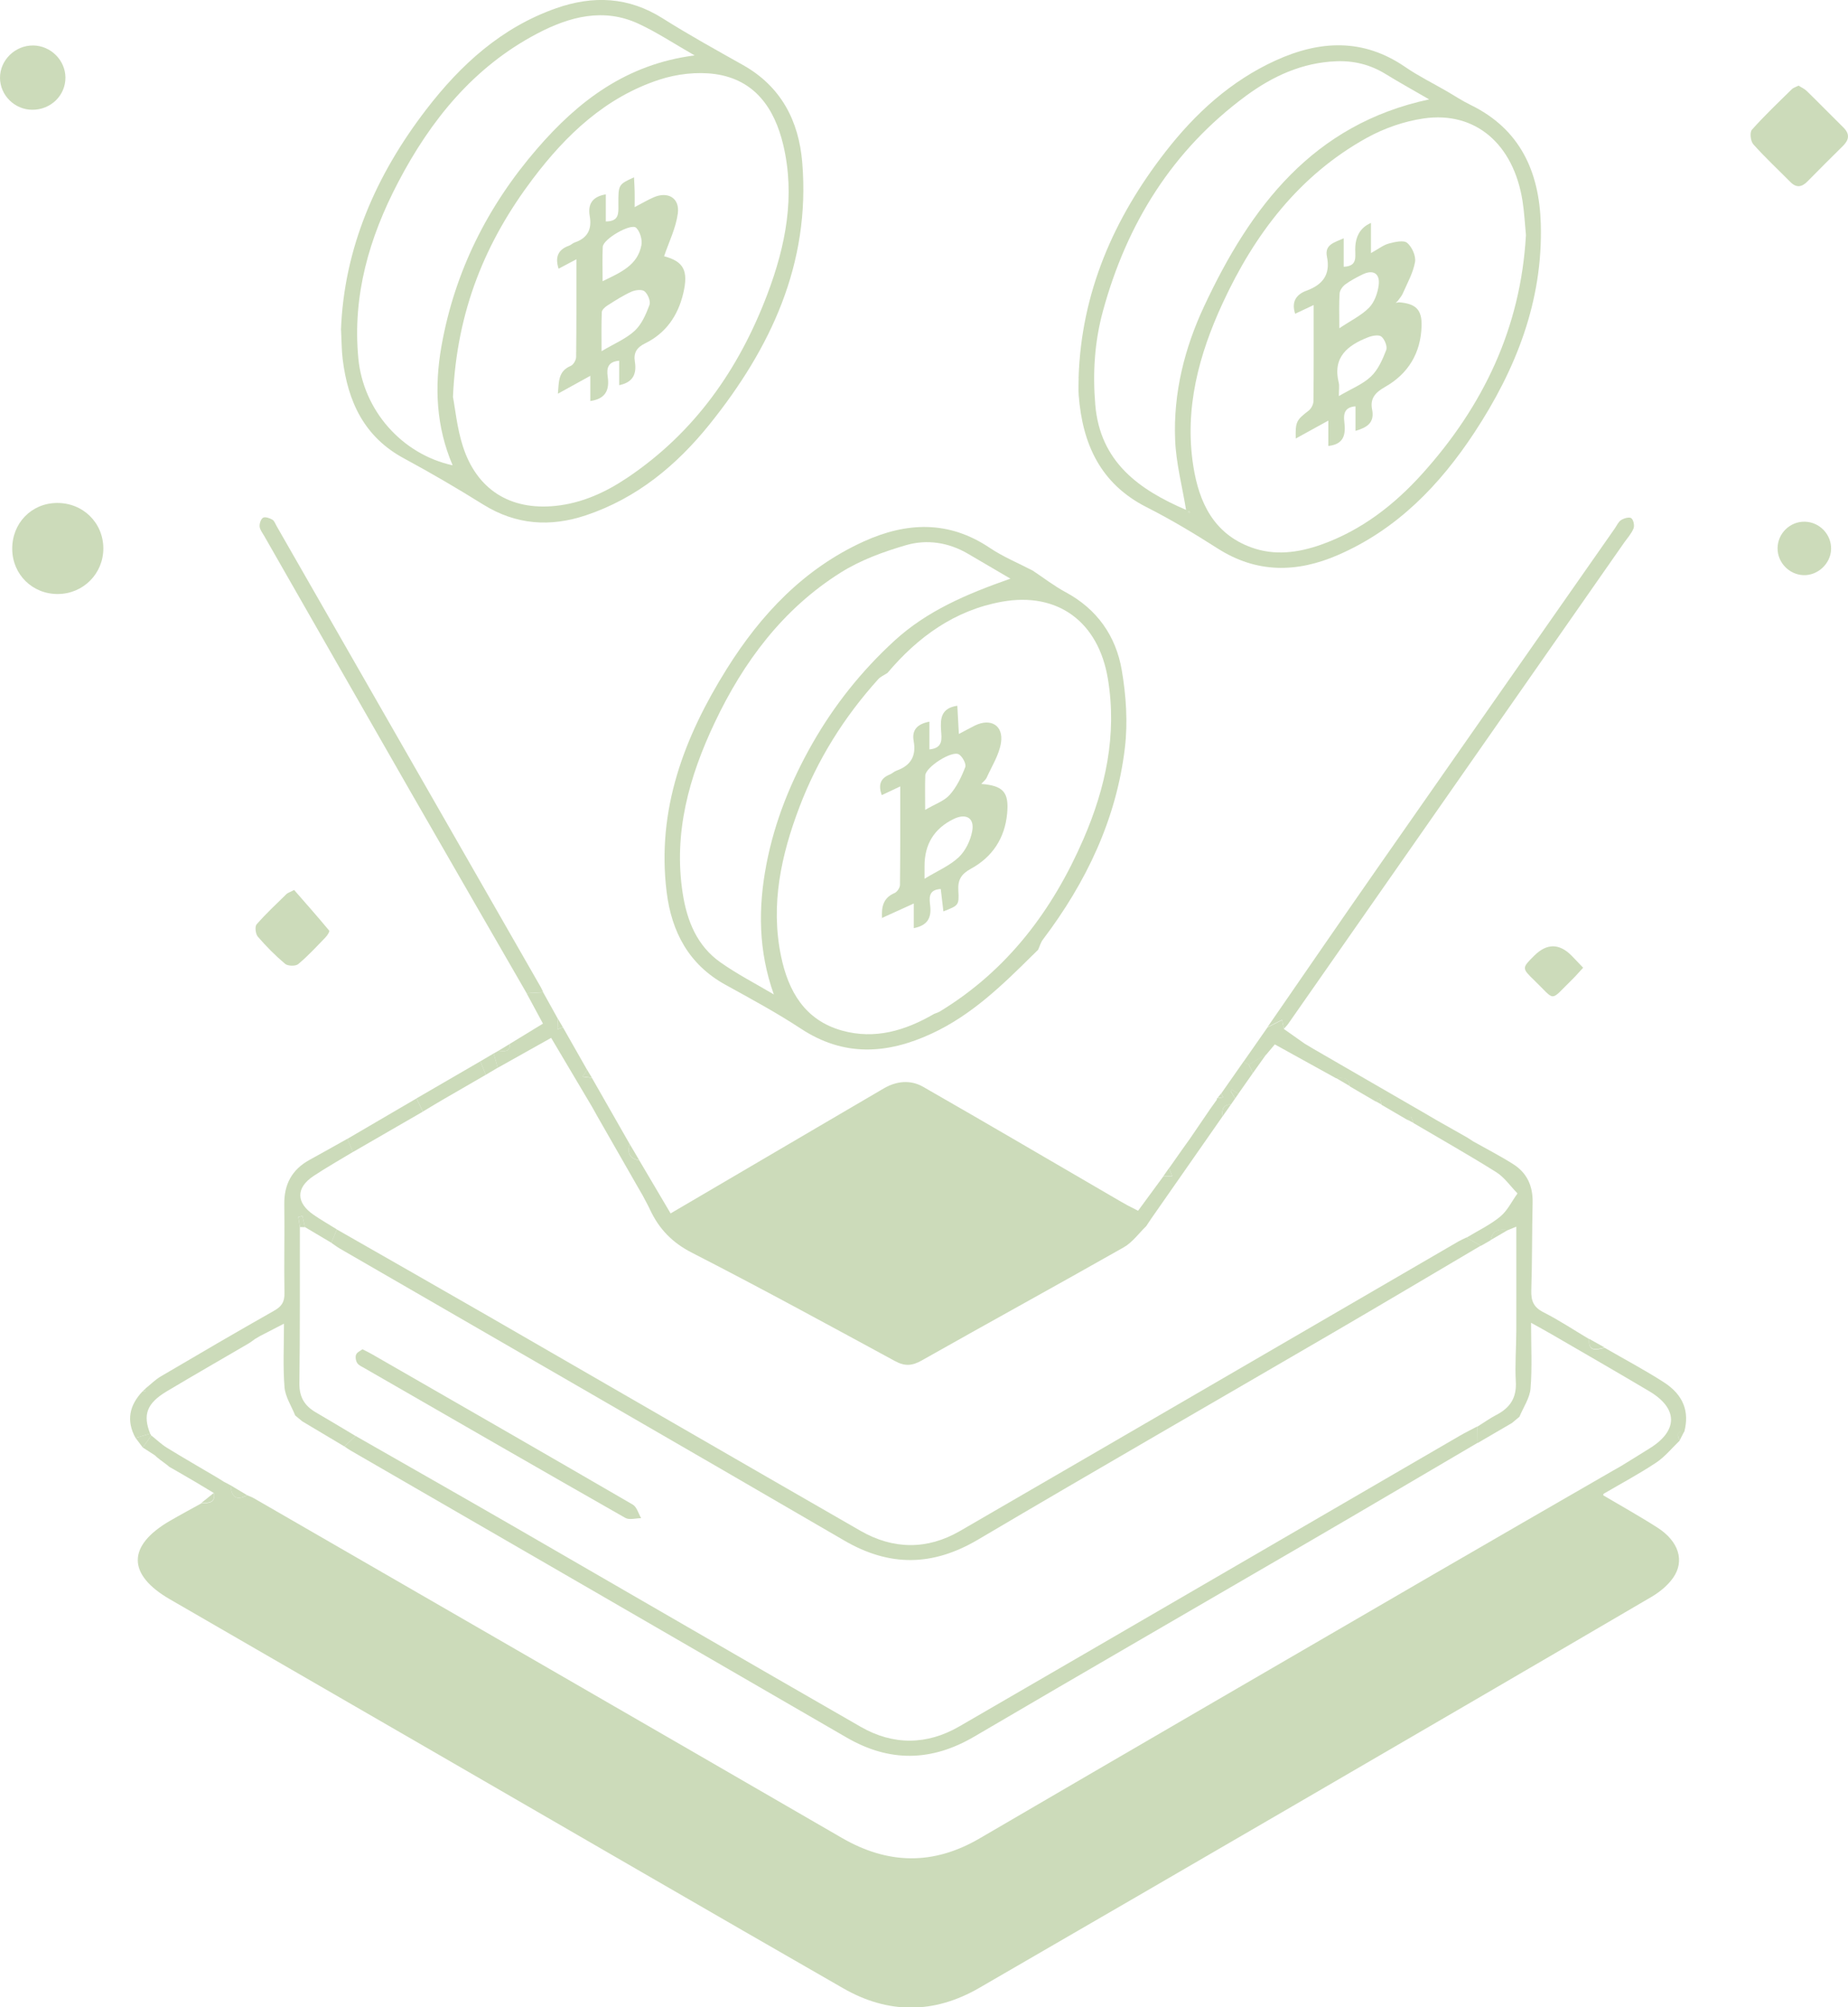 <?xml version="1.0" encoding="UTF-8"?>
<svg id="_Слой_2" data-name="Слой 2" xmlns="http://www.w3.org/2000/svg" viewBox="0 0 347.64 377.45">
  <defs>
    <style>
      .cls-1 {
        fill: #CCDBBA;
      }
    </style>
  </defs>
  <g id="_Слой_1-2" data-name="Слой 1">
    <g>
      <path class="cls-1" d="M29.14,273.66c-.76-.46-1.52-1.01-2.28-1.47,.54-.75,1.07-1.51,1.61-2.26,.97,.77,1.87,1.65,2.92,2.3,3.17,1.95,6.4,3.8,9.61,5.7l1.08,.68,1.31,.7c.12,2.15,1.03,2.97,3.1,1.85,.45,.2,.92,.36,1.34,.61,36.84,21.26,73.7,42.51,110.52,63.82,8.69,5.03,17.22,5.19,25.94,.1,28.42-16.58,56.88-33.1,85.33-49.62,11.2-6.5,22.42-12.96,33.64-19.43,.56-.32,1.11-.63,1.67-.95,1.83-1.13,3.66-2.24,5.48-3.39,5.29-3.32,5.26-7.47-.14-10.68-6.07-3.6-12.18-7.12-18.28-10.66-1.19-.69-2.4-1.35-3.97-2.22,0,4.43,.22,8.42-.1,12.36-.15,1.81-1.36,3.54-2.09,5.31-.47,.39-.93,.78-1.4,1.17-2.15,1.25-4.3,2.51-6.45,3.76l-.03-3.09c1.19-.74,2.34-1.57,3.58-2.21,2.54-1.32,3.79-3.21,3.62-6.21-.18-3.15,.08-6.33,.09-9.49,.02-6.53,0-13.07,0-19.68-.63,.26-1.09,.45-1.54,.64-1.6-.23-2.95-.05-3.27,1.91-.62,.35-1.23,.7-1.85,1.06-.9-.51-1.8-1.02-2.7-1.54,2.13-1.3,4.43-2.39,6.34-3.96,1.34-1.1,2.16-2.84,3.21-4.3l-.03-.13c-1.3-1.33-2.4-2.96-3.93-3.92-5.1-3.2-10.35-6.16-15.54-9.22-.17-.42-.33-.84-.5-1.25-.21,.22-.43,.44-.64,.66-1.63-.95-3.26-1.9-4.88-2.85-.12-.42-.23-.84-.35-1.26-.26,.21-.51,.42-.77,.63-1.63-.95-3.26-1.91-4.89-2.86-.11-1.79-1.4-1.56-2.58-1.52-3.81-2.11-7.63-4.22-11.51-6.36-.57,.67-1.09,1.3-1.61,1.92-1.09,.63-2.19,1.26-3.28,1.89-.34-.18-.67-.35-1.01-.53,1.51-2.16,3.01-4.31,4.52-6.47,.85-.43,1.7-.86,2.74-1.39,.13,.61,.25,1.15,.36,1.69,1.29,.91,2.59,1.83,3.88,2.74,.52,.31,1.05,.63,1.57,.94,6.98,4.03,13.96,8.07,20.94,12.1,.76,.44,1.51,.88,2.27,1.33,1.95,1.1,3.9,2.2,5.85,3.31,.36,.24,.73,.47,1.09,.71,2.52,1.42,5.11,2.74,7.56,4.3,2.58,1.64,3.69,4.12,3.62,7.22-.13,5.5-.07,11-.25,16.5-.06,1.96,.43,3.17,2.29,4.11,2.95,1.5,5.73,3.34,8.58,5.04-.15,2.55,1.44,2,2.93,1.64,3.72,2.15,7.52,4.16,11.13,6.48,3.7,2.38,4.85,5.53,3.85,9.31-1.51-.08-1.37,.68-.84,1.64-1.47,1.41-2.79,3.06-4.46,4.17-3.18,2.11-6.56,3.91-9.85,5.84-.04,.03-.05,.11-.13,.28,3.41,2.02,6.89,3.95,10.24,6.1,4,2.57,5.18,6.27,2.92,9.46-1.02,1.44-2.53,2.67-4.07,3.57-22.51,13.18-45.06,26.29-67.61,39.4-19.61,11.39-39.22,22.78-58.85,34.13-8.49,4.91-17.13,4.91-25.57,.06-25.37-14.55-50.66-29.23-75.98-43.86-16.9-9.76-33.8-19.52-50.69-29.29-8.05-4.66-8.04-10.08,.02-14.75,1.93-1.12,3.9-2.18,5.86-3.26,1.23-.13,2.74,.1,2.43-1.95l-3.36-2.02c-.54-.32-1.09-.63-1.63-.95-.81-.47-1.62-.94-2.43-1.41-.32-.18-.65-.37-.97-.55-.86-.74-1.52-1.11-2.38-1.85"/>
      <path class="cls-1" d="M233.9,199.63c.34,.18,.67,.35,1.01,.53,.26,.54,.52,1.08,.78,1.62l-2.74,3.9c-.39-.26-.79-.51-1.18-.77-.09,.1-.18,.19-.27,.29,.28,.45,.57,.9,.85,1.36-.26,.38-.53,.75-.79,1.13-1.52,.03-1.74,.98-1.56,2.21-4.49,6.43-8.98,12.86-13.46,19.29-.31,.46-.61,.92-.92,1.38-1.4,1.35-2.59,3.05-4.23,3.98-12.63,7.16-25.37,14.14-38.01,21.28-1.8,1.02-3.17,1.11-5.01,.11-12.69-6.88-25.36-13.8-38.21-20.38-3.72-1.9-6.2-4.49-7.89-8.12-.43-.92-.93-1.8-1.4-2.7-.3-.52-.61-1.05-.91-1.57-2.54-4.44-5.09-8.89-7.63-13.33-.31-.56-.62-1.11-.93-1.67-2.57-4.32-5.13-8.65-7.72-13.01-3.44,1.93-6.75,3.78-10.05,5.63-.25-.9-.51-1.79-.76-2.69,.29-.17,.58-.33,.87-.5,1.01,.04,2.21,.39,2.16-1.31,2.04-1.25,4.08-2.49,6.24-3.81-1.06-1.96-2.07-3.83-3.08-5.7,1.04-.06,2.07-.13,3.11-.19,.92,1.66,1.85,3.32,2.77,4.98-.02,.66-.05,1.31-.07,1.97,.34-.12,.68-.24,1.03-.35,1.51,2.66,3.03,5.32,4.54,7.98l-.84,1.29c.58,.08,1.17,.15,1.75,.23,2.37,4.16,4.75,8.32,7.12,12.47-.54,1.68-.01,2.73,1.79,3.04,1.94,3.28,3.88,6.56,5.89,9.97,9.24-5.42,18.45-10.82,27.66-16.22,4.15-2.43,8.29-4.87,12.45-7.29,2.4-1.4,5.02-1.65,7.39-.3,12.3,7.04,24.52,14.22,36.77,21.34,.55,.31,1.09,.62,1.64,.93,.65,.33,1.29,.66,2.03,1.04,1.59-2.16,3.18-4.32,4.77-6.49,.54,0,1.07,0,1.66,0-.25-.63-.42-1.07-.6-1.51,.82-1.17,1.64-2.34,2.46-3.5,.5-.7,1-1.4,1.5-2.1,1.25-1.83,2.5-3.67,3.75-5.5l1.3-1.82c-.06-.12-.02-.21,.11-.27,.36-.05,.72-.1,1.07-.14-.13-.24-.25-.48-.38-.72,1.39-1.99,2.79-3.98,4.18-5.97Z"/>
      <path class="cls-1" d="M64.14,62.08c.57-15.36,6.54-29.12,16.03-41.47,6.48-8.44,14.17-15.45,24.45-19.06,6.97-2.44,13.61-2.16,20.04,1.9,4.91,3.1,10.02,5.92,15.09,8.77,7.19,4.04,10.53,10.51,11.17,18.38,1.55,18.97-5.93,34.88-17.46,49.22-6.19,7.69-13.66,13.87-23.21,17.07-6.75,2.26-13.21,1.82-19.39-2.04-4.86-3.03-9.82-5.93-14.86-8.65-7.51-4.04-10.57-10.7-11.54-18.69-.2-1.65-.19-3.33-.3-5.43Zm21.07,12.57c.41,2.11,.75,5.79,1.85,9.23,2.61,8.18,8.9,12.12,17.42,11.25,4.99-.51,9.45-2.55,13.55-5.31,12.68-8.52,21-20.43,26.34-34.54,3.43-9.07,5.27-18.41,2.96-28.08-1.64-6.86-5.36-12.23-12.81-13.27-3.41-.47-7.22-.02-10.51,1.06-10.09,3.31-17.52,10.35-23.78,18.64-8.82,11.68-14.31,24.66-15.02,41.02ZM130.67,10.42c-3.86-2.2-7.06-4.33-10.5-5.93-6.64-3.1-13.06-1.35-19.11,1.82-11.94,6.27-20.05,16.27-26.18,28-5.41,10.34-8.6,21.22-7.47,33.08,.92,9.72,8.14,18.01,17.74,20.11-3.11-7.26-3.45-14.76-2.12-22.32,2.48-14.09,8.7-26.46,18.02-37.23,7.73-8.94,16.78-15.89,29.62-17.53Z"/>
      <path class="cls-1" d="M202.9,71.07c.5-16.06,6.61-30.01,16.33-42.51,5.63-7.24,12.28-13.34,20.76-17.2,8.33-3.79,16.46-4.19,24.36,1.24,2.46,1.69,5.16,3.02,7.75,4.52,1.51,.87,2.97,1.85,4.54,2.61,9.34,4.55,12.92,12.57,13.21,22.35,.42,14.51-4.67,27.38-12.5,39.27-6.51,9.89-14.57,18.21-25.66,23.02-7.7,3.34-15.25,3.47-22.62-1.23-4.34-2.77-8.77-5.44-13.36-7.76-8.72-4.41-12.08-11.9-12.79-21.07-.08-1.08-.01-2.17-.01-3.25Zm84.16-26.81c-.21-2.18-.31-4.35-.65-6.48-1.69-10.7-8.88-16.91-18.57-15.51-3.69,.53-7.47,1.85-10.74,3.66-12.72,7.05-21.1,18.11-27.09,31.06-4.49,9.71-7.24,19.86-5.52,30.71,1.08,6.81,3.84,12.64,10.85,15.22,4.41,1.62,8.87,1.03,13.21-.51,7.56-2.69,13.72-7.46,19.01-13.33,11.48-12.74,18.51-27.46,19.49-44.81Zm-63.94,51.63c-.72-4.43-1.89-8.8-2.06-13.21-.35-8.78,1.77-17.23,5.47-25.12,8.72-18.63,20.43-34.19,42.32-38.87-2.81-1.63-5.56-3.15-8.23-4.79-2.86-1.75-5.91-2.51-9.26-2.38-6.4,.25-11.94,2.81-16.95,6.49-13.87,10.22-22.45,24.04-26.94,40.53-1.57,5.75-1.93,11.62-1.43,17.56,.91,10.83,8.3,16,17.08,19.78Zm.71,.39c-.06-.05-.12-.15-.17-.15-.06,0-.11,.1-.17,.15l.26,.16c.03-.05,.06-.11,.08-.16Z"/>
      <path class="cls-1" d="M194.29,179.57c-5.74,5.69-11.52,11.31-19.01,14.78-8.38,3.89-16.52,4.41-24.62-.92-4.58-3.01-9.42-5.62-14.22-8.27-6.88-3.8-10.1-9.94-11.03-17.4-1.92-15.49,3.29-29.17,11.3-41.97,6.42-10.26,14.54-18.86,25.77-23.97,8.06-3.66,15.99-3.99,23.71,1.2,2.52,1.69,5.38,2.87,8.09,4.28,2.05,1.36,4,2.88,6.16,4.04,5.94,3.19,9.48,8.25,10.58,14.66,.82,4.78,1.16,9.83,.59,14.62-1.6,13.44-7.28,25.3-15.41,36.04-.42,.55-.61,1.28-.91,1.92,0,0,.02-.01,.02-.01-.34,.34-.69,.68-1.03,1.02Zm-18.59,11.09c.37-.15,.76-.26,1.1-.46,12.71-7.72,21.2-19.01,27.02-32.43,4.16-9.6,6.34-19.59,4.59-30.14-1.77-10.66-9.38-16.38-19.95-14.48-8.85,1.6-15.79,6.61-21.52,13.4-.59,.39-1.3,.68-1.75,1.19-6.4,7.1-11.4,15.07-14.8,24.01-3.44,9.05-5.47,18.32-3.47,28.02,1.36,6.61,4.48,12.07,11.48,14.02,6.19,1.73,11.92,0,17.31-3.13Zm-30.13-3.66c-2.93-8.23-2.97-16.33-1.38-24.56,1.56-8.07,4.61-15.57,8.67-22.69,4.12-7.21,9.23-13.6,15.36-19.23,6.14-5.64,13.61-8.82,21.86-11.71-3.15-1.85-5.58-3.28-8.02-4.7-3.64-2.12-7.68-2.73-11.57-1.61-4.25,1.23-8.58,2.81-12.3,5.14-10.89,6.83-18.33,16.8-23.76,28.28-4.8,10.14-7.77,20.69-6,32.07,.8,5.17,2.69,9.88,7.11,12.98,3.18,2.24,6.67,4.03,10.02,6.02Z"/>
      <path class="cls-1" d="M241.53,193.45c-.12-.54-.23-1.07-.36-1.69-1.04,.53-1.89,.96-2.74,1.39,6.85-9.92,13.67-19.85,20.57-29.74,14.9-21.36,29.84-42.69,44.77-64.04,.38-.55,.67-1.25,1.19-1.58,.54-.34,1.54-.62,1.91-.35,.42,.31,.64,1.38,.43,1.92-.39,.98-1.16,1.81-1.78,2.69-21.06,30.15-42.11,60.31-63.18,90.46-.23,.34-.54,.62-.81,.94Z"/>
      <path class="cls-1" d="M102.18,186.58c-1.04,.07-2.07,.13-3.11,.19-7.22-12.52-14.46-25.03-21.65-37.56-9.26-16.14-18.49-32.3-27.73-48.45-.33-.57-.8-1.16-.85-1.76-.05-.55,.24-1.43,.66-1.65,.41-.22,1.23,.08,1.74,.37,.38,.22,.56,.8,.81,1.23,16.57,28.91,33.14,57.82,49.71,86.73,.16,.29,.29,.6,.43,.9Z"/>
      <path class="cls-1" d="M27.38,261.09c.96-.77,1.84-1.67,2.89-2.28,7.07-4.16,14.15-8.3,21.29-12.34,1.4-.79,1.98-1.62,1.95-3.27-.1-5.57,.05-11.14-.03-16.71-.06-3.78,1.43-6.56,4.74-8.38,2.39-1.31,4.76-2.65,7.14-3.98,.35,.83,.69,1.66,1.04,2.48-2.47,1.5-5,2.92-7.41,4.52-3.35,2.22-3.32,5.02,0,7.3,1.42,.98,2.93,1.84,4.39,2.75-.35,.84-.7,1.67-1.05,2.51-1.66-.98-3.31-1.96-4.97-2.95-.16-.69-.31-1.39-.47-2.08-.26,.05-.52,.11-.78,.16,.1,.63,.2,1.27,.3,1.9-.02,9.8,.04,19.59-.09,29.39-.03,2.59,.97,4.24,3.09,5.47,2.5,1.45,4.97,2.95,7.46,4.43-.69,.66-1.38,1.32-2.07,1.99-2.65-1.58-5.3-3.16-7.95-4.74-.44-.37-.88-.73-1.32-1.1-.7-1.77-1.87-3.51-2.01-5.32-.31-3.88-.1-7.8-.1-11.94-1.77,.91-3.14,1.62-4.51,2.33-.32,.19-.64,.38-.97,.57-.4,.28-.78,.6-1.2,.84-5.13,3-10.29,5.95-15.39,9-3.73,2.23-4.52,4.39-3.1,7.94-.92,.27-1.84,.54-2.76,.81-1.77-3.25-1.16-6.13,1.31-8.74,.19,.01,.39,.02,.58,.03,.07,.04,.14,.08,.21,.11-.07-.04-.14-.07-.21-.11,0-.2,0-.39,0-.59Z"/>
      <path class="cls-1" d="M2.3,103.26c-.05-4.85,3.58-8.62,8.36-8.68,4.91-.07,8.77,3.69,8.78,8.55,0,4.73-3.76,8.53-8.52,8.57-4.8,.05-8.58-3.66-8.62-8.44Z"/>
      <path class="cls-1" d="M338.33,16.1c.5,.32,1.12,.59,1.57,1.03,2.32,2.26,4.58,4.59,6.89,6.86,1.21,1.2,1.07,2.29-.08,3.43-2.25,2.22-4.49,4.45-6.7,6.7-1.06,1.08-2.08,1.24-3.2,.11-2.34-2.36-4.78-4.63-6.99-7.11-.51-.57-.69-2.24-.26-2.72,2.37-2.66,4.97-5.13,7.52-7.63,.28-.28,.72-.39,1.25-.67Z"/>
      <path class="cls-1" d="M55.34,167.36c2.18,2.49,4.43,5.04,6.6,7.65,.11,.13-.35,.89-.68,1.22-1.68,1.74-3.32,3.53-5.17,5.07-.49,.41-1.95,.37-2.46-.06-1.84-1.55-3.55-3.28-5.13-5.11-.43-.5-.59-1.9-.22-2.32,1.75-2.01,3.71-3.82,5.61-5.69,.22-.22,.57-.31,1.44-.77Z"/>
      <path class="cls-1" d="M6.06,20.64C2.76,20.63,.02,17.92,0,14.65c-.02-3.34,2.85-6.14,6.25-6.1,3.3,.04,6.04,2.78,6.06,6.03,.02,3.37-2.77,6.08-6.24,6.06Z"/>
      <path class="cls-1" d="M339.52,98.1c2.78,.06,5.02,2.41,4.94,5.18-.07,2.71-2.53,5-5.25,4.87-2.67-.12-4.84-2.4-4.82-5.06,.02-2.79,2.35-5.05,5.12-4.99Z"/>
      <path class="cls-1" d="M297.81,181.98c-.82,.88-1.44,1.62-2.14,2.29-4.25,4.14-2.93,4.04-7.06,.06-2.35-2.27-2.32-2.31-.01-4.61q3.54-3.53,7.03-.03c.68,.69,1.34,1.4,2.18,2.28Z"/>
      <path class="cls-1" d="M66.39,216.63c-.35-.83-.69-1.66-1.04-2.48,4.33-2.53,8.67-5.07,13-7.6,.4,.83,.8,1.65,1.2,2.48-4.39,2.53-8.77,5.07-13.16,7.6Z"/>
      <path class="cls-1" d="M79.55,209.02c-.4-.83-.8-1.65-1.2-2.48,4-2.32,8.01-4.65,12.01-6.97,.34,.85,.68,1.69,1.02,2.54-2.64,1.53-5.28,3.05-7.92,4.58-.53,.31-1.05,.62-1.58,.93-.78,.47-1.55,.93-2.33,1.4Z"/>
      <path class="cls-1" d="M91.38,202.11c-.34-.85-.68-1.69-1.02-2.54,.84-.49,1.67-.99,2.51-1.48,.25,.9,.51,1.79,.76,2.69-.75,.44-1.5,.88-2.25,1.33Z"/>
      <path class="cls-1" d="M25.5,270.39c.92-.27,1.84-.54,2.76-.81q.07,.19,.21,.35c-.54,.75-1.07,1.51-1.61,2.26-.45-.6-.91-1.2-1.36-1.8Z"/>
      <path class="cls-1" d="M301.85,253.38c-1.49,.36-3.08,.91-2.93-1.64,.98,.55,1.95,1.1,2.93,1.64Z"/>
      <path class="cls-1" d="M120.26,218.18c-1.8-.3-2.32-1.36-1.79-3.04,.6,1.01,1.19,2.02,1.79,3.04Z"/>
      <path class="cls-1" d="M40.25,280.71c.32,2.05-1.19,1.83-2.43,1.95,.81-.65,1.62-1.3,2.43-1.95Z"/>
      <path class="cls-1" d="M111.35,202.67c-.58-.08-1.17-.15-1.75-.23l.84-1.29c.3,.51,.61,1.01,.91,1.52Z"/>
      <path class="cls-1" d="M105.9,193.17c-.34,.12-.68,.24-1.03,.35,.02-.66,.05-1.31,.07-1.97,.32,.54,.63,1.08,.95,1.62Z"/>
      <path class="cls-1" d="M270.19,210.57c-.76-.44-1.51-.88-2.27-1.33,.76,.44,1.51,.88,2.27,1.33Z"/>
      <path class="cls-1" d="M95.91,196.29c.04,1.7-1.16,1.35-2.16,1.31,.72-.44,1.44-.87,2.16-1.31Z"/>
      <path class="cls-1" d="M223.87,214.05c-.5,.7-1,1.4-1.5,2.1,.5-.7,1-1.4,1.5-2.1Z"/>
      <path class="cls-1" d="M228.92,206.73l-1.3,1.82,1.3-1.82Z"/>
      <path class="cls-1" d="M315.99,270.82c-.53-.96-.67-1.72,.84-1.64-.28,.55-.56,1.09-.84,1.64Z"/>
      <path class="cls-1" d="M219.91,219.65c.17,.44,.35,.88,.6,1.51h-1.66c.35-.5,.71-1.01,1.06-1.51Z"/>
      <path class="cls-1" d="M212.05,226.61c-.55-.31-1.09-.62-1.64-.93,.55,.31,1.09,.62,1.64,.93Z"/>
      <path class="cls-1" d="M246.98,197.14c-.52-.31-1.05-.63-1.57-.94,.52,.31,1.05,.63,1.57,.94Z"/>
      <path class="cls-1" d="M35.26,277.74c.54,.32,1.09,.63,1.63,.95-.54-.32-1.09-.63-1.63-.95Z"/>
      <path class="cls-1" d="M229.72,205.6c.13,.24,.25,.48,.38,.72-.36,.05-.72,.1-1.07,.14,.23-.29,.47-.58,.7-.86Z"/>
      <path class="cls-1" d="M31.86,275.77c.32,.18,.65,.37,.97,.55-.32-.18-.65-.37-.97-.55Z"/>
      <path class="cls-1" d="M277.12,214.58c-.36-.24-.73-.47-1.09-.71,.36,.24,.73,.47,1.09,.71Z"/>
      <path class="cls-1" d="M194.29,179.57c.34-.34,.69-.68,1.03-1.02-.34,.34-.69,.68-1.03,1.02Z"/>
      <path class="cls-1" d="M27.39,261.68c-.19-.01-.39-.02-.58-.03,.19-.18,.38-.37,.57-.55,0,.19,0,.39,0,.59,0,0,0,0,0,0Z"/>
      <path class="cls-1" d="M29.28,273.66s-.14-.09-.14-.09"/>
      <path class="cls-1" d="M278.57,234.23c-9.29,5.48-18.56,10.99-27.88,16.42-22.24,12.96-44.57,25.79-66.74,38.88-8.5,5.01-16.58,5.13-25.12,.16-31.59-18.38-63.26-36.61-94.89-54.9-.56-.33-1.08-.73-1.62-1.09,.35-.84,.7-1.67,1.05-2.51,9.51,5.44,19.03,10.85,28.53,16.32,23.32,13.44,46.62,26.93,69.96,40.34,6.18,3.55,12.56,3.61,18.73,.04,31.27-18.11,62.5-36.29,93.75-54.44,.49-.28,1.01-.5,1.52-.75,.9,.51,1.8,1.02,2.7,1.54Z"/>
      <path class="cls-1" d="M277.96,271.31c-10.45,6.13-20.88,12.29-31.35,18.38-21.11,12.29-42.26,24.5-63.33,36.86-8.06,4.72-15.93,4.86-24.03,.17-31.12-18.04-62.27-36.02-93.41-54.03-.36-.21-.69-.46-1.03-.69,.69-.66,1.38-1.32,2.07-1.99,9.8,5.6,19.63,11.18,29.41,16.82,21.88,12.62,43.73,25.32,65.64,37.89,6.1,3.5,12.45,3.44,18.53-.08,31.42-18.19,62.8-36.46,94.2-54.69,1.07-.62,2.19-1.16,3.28-1.74l.03,3.09Z"/>
      <path class="cls-1" d="M238.19,198.27c-.83,1.17-1.66,2.34-2.5,3.51-.26-.54-.52-1.08-.78-1.62,1.09-.63,2.19-1.26,3.28-1.89Z"/>
      <path class="cls-1" d="M43.38,279.3c1.03,.62,2.07,1.23,3.1,1.85-2.07,1.12-2.98,.31-3.1-1.85Z"/>
      <path class="cls-1" d="M283.7,231.27c-1.09,.64-2.18,1.27-3.27,1.91,.32-1.96,1.68-2.14,3.27-1.91Z"/>
      <path class="cls-1" d="M253.9,204.22l-2.58-1.52c1.18-.04,2.47-.27,2.58,1.52Z"/>
      <path class="cls-1" d="M259.9,207.71c-.37-.21-.75-.42-1.12-.63,.26-.21,.51-.42,.77-.63,.12,.42,.23,.84,.35,1.26Z"/>
      <path class="cls-1" d="M265.92,211.16c-.38-.2-.76-.4-1.14-.6,.21-.22,.43-.44,.64-.66,.17,.42,.33,.84,.5,1.25Z"/>
      <path class="cls-1" d="M285.81,266.38c-.47,.39-.93,.78-1.4,1.17,.47-.39,.93-.78,1.4-1.17Z"/>
      <path class="cls-1" d="M303.25,276.61c.56-.32,1.11-.63,1.67-.95-.56,.32-1.11,.63-1.67,.95Z"/>
      <path class="cls-1" d="M40.99,277.92l1.08,.68-1.08-.68Z"/>
      <path class="cls-1" d="M285.42,224.44l-.03-.13,.03,.13Z"/>
      <path class="cls-1" d="M231.57,207.68c-.52,.74-1.04,1.47-1.56,2.21-.18-1.23,.04-2.18,1.56-2.21Z"/>
      <path class="cls-1" d="M232.96,205.68c-.2,.29-.4,.58-.6,.87-.28-.45-.57-.9-.85-1.36,.09-.1,.18-.19,.27-.29,.39,.26,.79,.51,1.18,.77Z"/>
      <path class="cls-1" d="M120.88,224.73c-.3-.52-.61-1.05-.91-1.57,.3,.52,.61,1.05,.91,1.57Z"/>
      <path class="cls-1" d="M112.33,209.83c-.31-.56-.62-1.11-.93-1.67,.31,.56,.62,1.11,.93,1.67Z"/>
      <path class="cls-1" d="M216.54,229.18c-.31,.46-.61,.92-.92,1.38,.31-.46,.61-.92,.92-1.38Z"/>
      <path class="cls-1" d="M223.83,96.29c-.03,.05-.06,.11-.08,.16-.09-.05-.17-.11-.26-.16,.06-.06,.11-.15,.17-.15,.06,0,.11,.1,.17,.15Z"/>
      <path class="cls-1" d="M57.36,230.76l-.94-.02c-.1-.63-.2-1.27-.3-1.9,.26-.05,.52-.11,.78-.16,.16,.69,.31,1.39,.47,2.08Z"/>
      <path class="cls-1" d="M56.86,267.27c-.44-.37-.88-.73-1.32-1.1,.44,.37,.88,.73,1.32,1.1Z"/>
      <path class="cls-1" d="M48.91,251.23c-.32,.19-.64,.38-.97,.57,.32-.19,.64-.38,.97-.57Z"/>
      <path class="cls-1" d="M27.39,261.68c.07,.04,.14,.07,.21,.11-.07-.04-.14-.08-.21-.11,0,0,0,0,0,0Z"/>
      <path class="cls-1" d="M83.46,206.69c-.53,.31-1.05,.62-1.58,.93,.53-.31,1.05-.62,1.58-.93Z"/>
      <path class="cls-1" d="M68.17,253.71c.68,.35,1.21,.59,1.71,.88,16.4,9.42,32.8,18.84,49.16,28.34,.76,.44,1.06,1.68,1.57,2.55-1.01,0-2.23,.38-2.99-.06-16.37-9.32-32.68-18.72-49-28.12-.5-.29-1.12-.54-1.41-.98-.28-.42-.4-1.15-.22-1.6,.17-.44,.8-.7,1.19-1Z"/>
      <path class="cls-1" d="M108.42,48.76c-1.41,.74-2.34,1.24-3.34,1.77-.69-2.15-.14-3.58,1.96-4.33,.38-.14,.7-.48,1.08-.61,2.42-.82,3.26-2.49,2.82-4.95-.38-2.19,.41-3.65,3.02-4.09v5.09c2.51,.01,2.38-1.52,2.37-3.06-.03-3.89,0-3.89,2.94-5.24,.04,.93,.1,1.78,.12,2.64,.02,.88,0,1.76,0,2.97,1.4-.73,2.45-1.36,3.56-1.84,2.68-1.18,4.95,.11,4.56,3.03-.37,2.76-1.69,5.39-2.58,8.04,3.64,.98,4.63,2.67,3.6,6.99-.99,4.18-3.26,7.47-7.14,9.38-1.62,.79-2.23,1.79-1.96,3.46,.36,2.26-.3,3.88-2.95,4.42v-4.6c-2.15,.18-2.39,1.44-2.16,3,.36,2.46-.36,4.17-3.27,4.58v-4.74c-2.17,1.19-4.03,2.22-6.1,3.36,.2-2.18,0-4.22,2.42-5.23,.5-.21,1.01-1.1,1.01-1.68,.07-5.97,.05-11.94,.05-18.36Zm4.74,17.28c2.39-1.42,4.6-2.33,6.25-3.85,1.31-1.22,2.12-3.11,2.77-4.85,.25-.68-.3-2.03-.93-2.56-.49-.41-1.76-.25-2.49,.08-1.58,.72-3.06,1.67-4.53,2.61-.44,.28-1,.8-1.02,1.23-.1,2.29-.05,4.58-.05,7.33Zm.2-13.16c3.34-1.63,6.58-2.96,7.3-6.78,.19-1.02-.25-2.53-.97-3.25-.95-.96-6.23,2.08-6.3,3.57-.1,2.05-.03,4.11-.03,6.46Z"/>
      <path class="cls-1" d="M263.15,56.84c3.2,.26,4.37,1.37,4.27,4.52-.16,5.04-2.51,8.93-6.87,11.4-1.81,1.03-2.86,2.14-2.43,4.26,.49,2.47-.96,3.38-3.13,4v-4.61c-2.04,.14-2.29,1.41-2.1,2.92,.28,2.28,.01,4.21-3.01,4.53v-4.77c-2.31,1.27-4.2,2.32-6.13,3.37-.08-3.16,.13-3.47,2.41-5.23,.49-.37,.91-1.17,.92-1.78,.07-5.91,.04-11.82,.04-18.09-1.35,.64-2.41,1.14-3.48,1.64-.74-2.26,.19-3.63,2.15-4.35,3.04-1.11,4.52-3.03,3.83-6.39-.46-2.26,1.34-2.64,3.15-3.45v5.35c2.58-.09,2.17-1.8,2.17-3.25q0-3.72,2.96-4.99v5.67c1.42-.78,2.33-1.52,3.38-1.8,1.12-.3,2.77-.68,3.43-.12,.91,.76,1.68,2.48,1.48,3.6-.36,2.05-1.46,3.98-2.31,5.93-.22,.51-.63,.94-.96,1.41-.12,.11-.25,.23-.37,.34,.2-.04,.41-.08,.61-.11Zm-11.29,17.64c2.31-1.36,4.47-2.2,6.03-3.67,1.35-1.27,2.19-3.2,2.88-4.98,.26-.67-.29-2.03-.91-2.54-.48-.4-1.73-.17-2.49,.13-3.85,1.51-6.72,3.72-5.53,8.55,.15,.62,.02,1.31,.02,2.51Zm.1-12.76c2.18-1.46,4.16-2.41,5.59-3.87,1-1.02,1.61-2.72,1.8-4.19,.3-2.25-1.04-3.04-3.06-2.04-1.11,.55-2.23,1.13-3.23,1.87-.51,.38-1.02,1.1-1.06,1.7-.13,1.96-.05,3.93-.05,6.55Z"/>
      <path class="cls-1" d="M165.93,172.66c-.13-2.02,.15-3.8,2.35-4.73,.48-.2,1.01-.99,1.02-1.51,.07-6.05,.05-12.1,.05-18.54-1.4,.66-2.4,1.13-3.48,1.64-.66-1.86-.32-3.14,1.51-3.88,.46-.18,.83-.58,1.3-.74,2.65-.94,3.71-2.75,3.2-5.53-.39-2.13,.69-3.23,2.96-3.67v5.22c2.63-.24,2.3-2.03,2.19-3.56-.15-2.23-.02-4.2,3.06-4.65,.09,1.69,.18,3.37,.29,5.31,1.15-.6,2.07-1.12,3.02-1.59,2.98-1.45,5.41-.02,4.9,3.25-.35,2.27-1.72,4.39-2.69,6.55-.19,.42-.61,.72-1.01,1.18,4.14,.34,5.23,1.55,4.86,5.56-.43,4.64-2.78,8.2-6.83,10.4-1.81,.99-2.47,2.08-2.35,4.09,.16,2.8,.04,2.8-2.81,3.92-.17-1.4-.33-2.77-.5-4.21-2.47,.13-2.12,1.86-1.98,3.23,.24,2.27-.57,3.63-3.09,4.13v-4.63c-2.16,.98-4.08,1.85-6,2.72l.04,.03Zm7.99-7.42c2.46-1.49,4.74-2.45,6.43-4.04,1.27-1.2,2.2-3.12,2.53-4.87,.49-2.53-1.15-3.46-3.49-2.32q-5.49,2.68-5.47,8.88c0,.58,0,1.15,0,2.34Zm.12-12.95c1.87-1.1,3.58-1.66,4.62-2.83,1.3-1.46,2.21-3.36,2.92-5.21,.23-.59-.52-1.98-1.19-2.39-1.31-.8-6.27,2.39-6.33,3.96-.07,1.97-.02,3.95-.02,6.46Z"/>
      <polygon class="cls-1" points="165.89 172.63 165.81 172.78 165.93 172.66 165.89 172.63"/>
    </g>
  </g>
</svg>